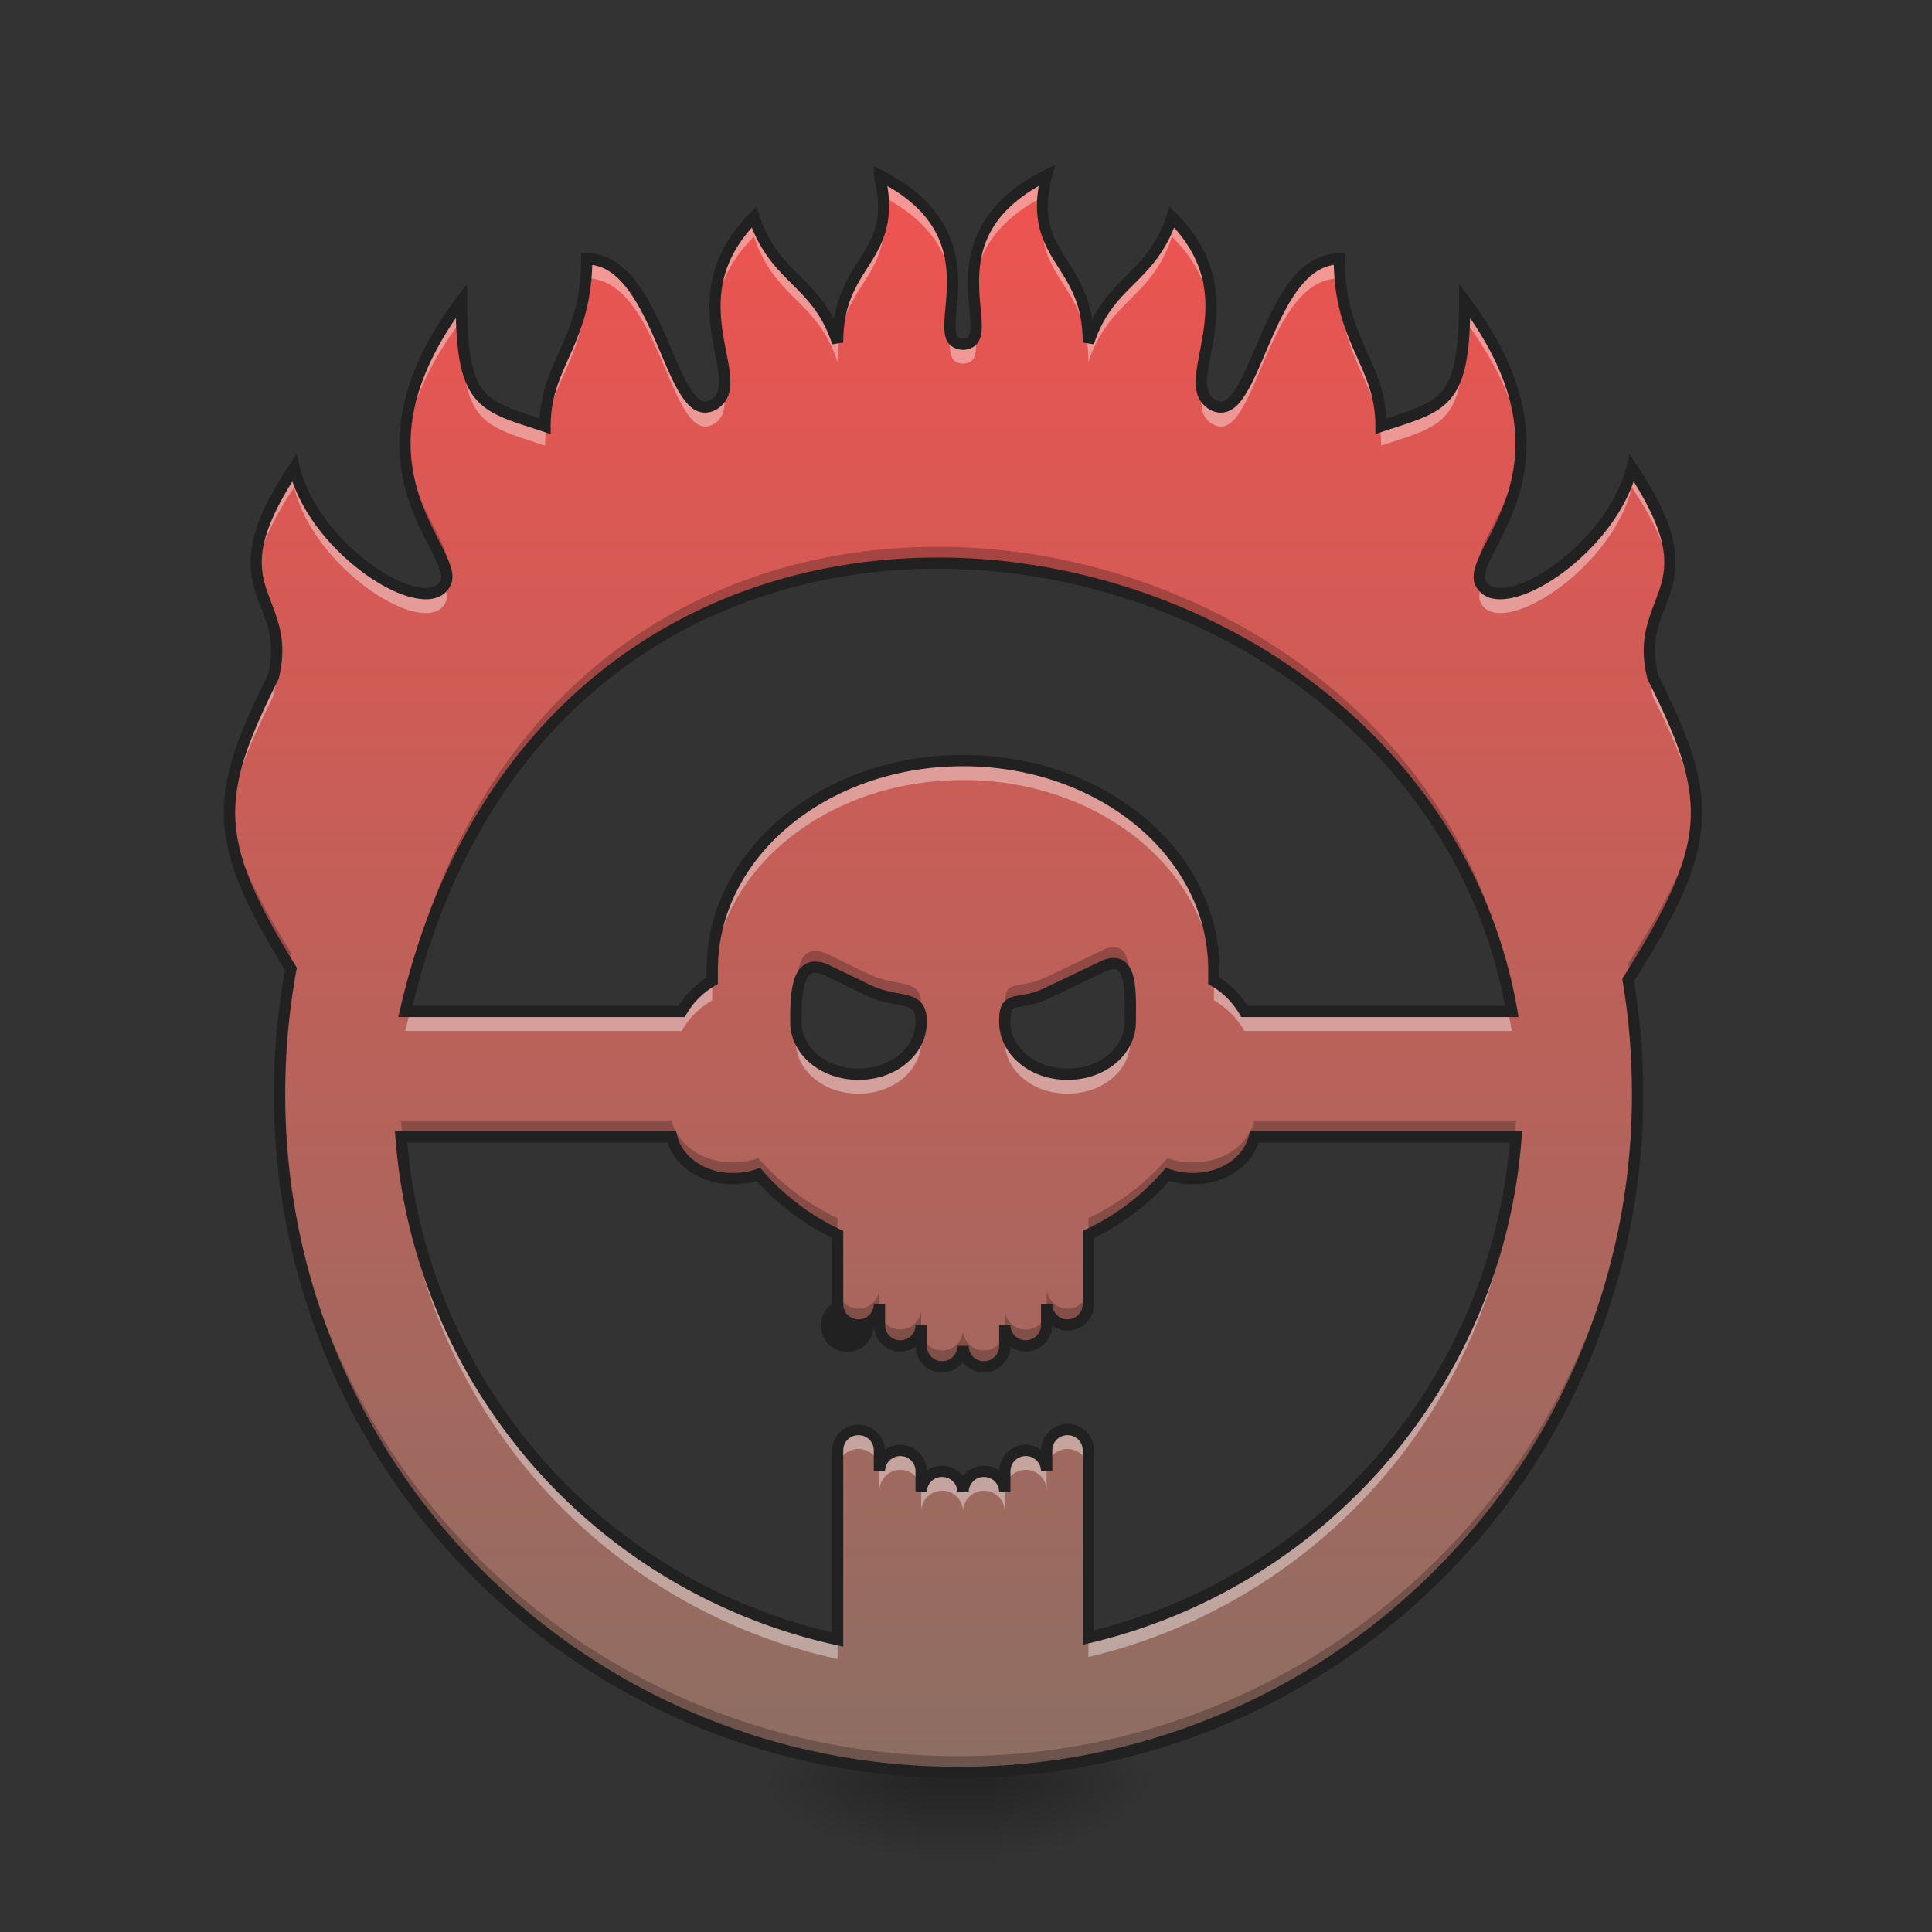 <svg height="64pt" viewBox="0 0 64 64" width="64pt" xmlns="http://www.w3.org/2000/svg" xmlns:xlink="http://www.w3.org/1999/xlink"><rect x="0" y="0" width="64" height="64" fill="#333333" stroke="none"/><linearGradient id="a" gradientTransform="matrix(.01 0 0 .125 29.217 29.854)" gradientUnits="userSpaceOnUse" x1="254" x2="254" y1="233.5" y2="254.667"><stop offset="0" stop-opacity=".275"/><stop offset="1" stop-opacity="0"/></linearGradient><linearGradient id="b"><stop offset="0" stop-opacity=".314"/><stop offset=".222" stop-opacity=".275"/><stop offset="1" stop-opacity="0"/></linearGradient><radialGradient id="c" cx="450.909" cy="189.579" gradientTransform="matrix(0 -.156 -.281 0 85.739 130.168)" gradientUnits="userSpaceOnUse" r="21.167" xlink:href="#b"/><radialGradient id="d" cx="450.909" cy="189.579" gradientTransform="matrix(0 .156 .281 0 -22.233 -12.078)" gradientUnits="userSpaceOnUse" r="21.167" xlink:href="#b"/><radialGradient id="e" cx="450.909" cy="189.579" gradientTransform="matrix(0 -.156 .281 0 -22.233 130.168)" gradientUnits="userSpaceOnUse" r="21.167" xlink:href="#b"/><radialGradient id="f" cx="450.909" cy="189.579" gradientTransform="matrix(0 .156 -.281 0 85.739 -12.078)" gradientUnits="userSpaceOnUse" r="21.167" xlink:href="#b"/><linearGradient id="g" gradientUnits="userSpaceOnUse" x1="31.9" x2="31.9" y1="5.809" y2="58.431"><stop offset="0" stop-color="#ef5350"/><stop offset="1" stop-color="#8d6e63"/></linearGradient><path d="m30.43 58.383h2.644v3.308h-2.644zm0 0" fill="url(#a)"/><path d="m33.074 59.043h5.293v-2.645h-5.293zm0 0" fill="url(#c)"/><path d="m30.43 59.043h-5.293v2.648h5.293zm0 0" fill="url(#d)"/><path d="m30.43 59.043h-5.293v-2.645h5.293zm0 0" fill="url(#e)"/><path d="m33.074 59.043h5.293v2.648h-5.293zm0 0" fill="url(#f)"/><path d="m29.133 5.809c.691 2.77-1.387 2.77-1.387 5.539-.691-2.078-2.078-2.078-2.77-4.153-2.769 2.77 0 5.54-1.382 6.23-1.387.692-1.735-4.847-4.157-4.847 0 2.77-1.382 3.461-1.382 5.54-2.078-.692-2.77-.692-2.77-4.153-4.156 5.539 0 8.308-.531 9.355-.625 1.235-4.316-1.047-5.012-3.816-2.77 4.152 0 4.152-.691 6.922-1.969 3.941-2.067 5.394.586 9.668a22.8 22.8 0 0 0 -.375 4.129 22.443 22.443 0 0 0 22.492 22.492 22.443 22.443 0 0 0 22.492-22.492c0-1.282-.11-2.54-.312-3.758v-.004c2.89-4.563 2.843-5.984.816-10.035-.691-2.77 2.078-2.77-.691-6.922-.692 2.77-4.387 5.05-5.008 3.816-.531-1.047 3.62-3.816-.531-9.355 0 3.46-.692 3.46-2.77 4.152 0-2.078-1.387-2.77-1.387-5.539-2.422 0-2.77 5.54-4.152 4.848-1.387-.692 1.383-3.461-1.387-6.23-.691 2.074-2.074 2.074-2.77 4.152 0-2.77-2.074-2.77-1.382-5.54-4.156 2.079-1.387 5.54-2.77 5.594-1.386-.054 1.383-3.515-2.77-5.593zm20.945 27.695h-8.851a2.783 2.783 0 0 0 -1.016-1.016v-.367c0-3.836-3.707-6.926-8.309-6.926-4.605 0-8.308 3.09-8.308 6.926v.367a2.783 2.783 0 0 0 -1.016 1.016h-9.152c5.11-22.14 33.64-17.313 36.652 0zm-13.195-1.582c.633-.016.558 1.105.558 1.93 0 .957-.918 1.73-2.054 1.73h-.047c-1.137 0-2.055-.773-2.055-1.73 0-.961.383-.465 1.41-.957l1.817-.872a.873.873 0 0 1 .37-.101zm-9.875.117a.96.96 0 0 1 .41.113l1.332.645c1.027.496 1.766.094 1.766 1.055 0 .957-.914 1.73-2.055 1.73h-.043c-1.14 0-2.055-.773-2.055-1.73 0-.809.02-1.817.645-1.813zm-13.723 5.621h8.965c.188.793 1.016 1.383 2.012 1.383h.047c.289 0 .562-.047.812-.14a7.968 7.968 0 0 0 2.625 1.992v2.304a.69.69 0 0 0 .692.692.691.691 0 0 0 .695-.692v.692a.69.69 0 1 0 1.383 0v.691c0 .387.308.695.691.695a.692.692 0 0 0 .695-.695.691.691 0 1 0 1.383 0v-.691c0 .382.309.691.695.691a.69.69 0 0 0 .692-.691v-.692a.69.69 0 1 0 1.383 0v-2.304a7.968 7.968 0 0 0 2.625-1.993c.25.094.523.141.816.141h.043c1 0 1.824-.59 2.016-1.383h8.668a18.48 18.48 0 0 1 -14.168 16.586v-6.2a.69.69 0 1 0 -1.383 0v.692a.69.69 0 0 0 -.692-.691.691.691 0 0 0 -.695.691v.692a.69.69 0 1 0 -1.383 0 .691.691 0 0 0 -.695-.692.69.69 0 0 0 -.691.692v-.692a.69.69 0 1 0 -1.383 0v-.691a.691.691 0 0 0 -.695-.692.69.69 0 0 0 -.692.692v6.266c-7.866-1.723-13.836-8.418-14.46-16.653zm0 0" fill="url(#g)"/><path d="m29.133 5.809c.062.257.105.496.125.71 1.781.934 2.222 2.133 2.289 3.176.058-1.183-.129-2.742-2.414-3.886zm5.539 0c-2.285 1.144-2.477 2.703-2.414 3.886.066-1.043.504-2.242 2.289-3.175a4.48 4.48 0 0 1 .125-.711zm-5.414 1.347c-.164 1.528-1.512 1.961-1.512 4.192-.691-2.078-2.078-2.078-2.77-4.153-1.144 1.145-1.343 2.293-1.277 3.293.059-.836.371-1.742 1.278-2.648.691 2.074 2.078 2.074 2.77 4.152 0-2.512 1.71-2.746 1.51-4.836zm5.289 0c-.203 2.09 1.508 2.324 1.508 4.836.695-2.078 2.078-2.078 2.77-4.152.905.906 1.222 1.812 1.28 2.644.063-.996-.132-2.144-1.28-3.289-.692 2.075-2.075 2.075-2.77 4.153 0-2.23-1.344-2.664-1.508-4.192zm-15.11 1.422c0 2.77-1.382 3.461-1.382 5.54-2.078-.692-2.77-.692-2.77-4.153-1.535 2.043-1.937 3.71-1.86 5.055.075-1.223.56-2.68 1.86-4.41 0 3.46.692 3.46 2.77 4.152 0-2.078 1.383-2.77 1.383-5.54 2.421 0 2.769 5.54 4.156 4.848.414-.207.453-.605.383-1.129a.694.694 0 0 1 -.383.485c-1.387.691-1.735-4.848-4.157-4.848zm24.926 0c-2.422 0-2.77 5.54-4.152 4.848a.7.7 0 0 1 -.387-.485c-.07.524-.031.922.387 1.13 1.383.69 1.73-4.848 4.152-4.848 0 2.77 1.387 3.46 1.387 5.539 2.078-.692 2.77-.692 2.77-4.153 1.296 1.73 1.785 3.188 1.855 4.41.078-1.343-.32-3.011-1.855-5.054 0 3.46-.692 3.46-2.77 4.152 0-2.078-1.387-2.77-1.387-5.539zm-12.875 2.477c-.047.586-.043.976.414.992.457-.016.461-.406.41-.992-.042.21-.156.34-.41.347-.257-.007-.37-.136-.414-.347zm-21.746 4.449c-1.11 1.668-1.328 2.668-1.238 3.441.078-.683.41-1.554 1.238-2.797.695 2.77 4.387 5.051 5.012 3.817.078-.156.05-.352-.035-.586-.707 1.101-4.293-1.152-4.977-3.875zm44.317 0c-.68 2.723-4.266 4.976-4.977 3.875-.086.234-.11.43-.031.586.62 1.234 4.316-1.047 5.008-3.817.828 1.243 1.16 2.114 1.238 2.797.094-.777-.125-1.773-1.238-3.441zm-44.91 6.371a3.418 3.418 0 0 1 -.098.55c-1.008 2.02-1.528 3.384-1.434 4.81.074-1.208.578-2.45 1.434-4.165.117-.465.136-.851.097-1.195zm45.503 0c-.035.344-.02.73.098 1.195.855 1.715 1.36 2.957 1.438 4.164.09-1.425-.426-2.789-1.438-4.808a4.566 4.566 0 0 1 -.098-.551zm-22.75 3.32c-4.605 0-8.308 3.09-8.308 6.926v.367a2.783 2.783 0 0 0 -1.016 1.016h-8.992c-.055.215-.11.43-.16.648h9.152a2.754 2.754 0 0 1 1.016-1.015v-.371c0-3.836 3.703-6.926 8.308-6.926 4.602 0 8.309 3.09 8.309 6.926v.37c.422.243.773.594 1.016 1.016h8.851a11.872 11.872 0 0 0 -.125-.648h-8.726a2.783 2.783 0 0 0 -1.016-1.016v-.367c0-3.836-3.707-6.926-8.309-6.926zm-22.351 7.403a22.623 22.623 0 0 0 -.285 3.949c.015-1.3.144-2.57.37-3.809-.03-.047-.058-.093-.085-.14zm44.465.382-.082.13c.187 1.117.293 2.269.308 3.437 0-.106.004-.215.004-.324 0-1.102-.082-2.184-.23-3.243zm-16.575.813v.059c0 .957-.918 1.73-2.054 1.73h-.047c-1.02 0-1.86-.621-2.024-1.437a1.64 1.64 0 0 0 -.03.351c0 .961.917 1.73 2.054 1.73h.047c1.136 0 2.054-.769 2.054-1.73 0-.223.004-.465 0-.703zm-11.07.203c-.008.168-.008.34-.008.5 0 .961.914 1.73 2.055 1.73h.043c1.14 0 2.055-.769 2.055-1.73 0-.125-.012-.226-.036-.312-.183.8-1.015 1.398-2.02 1.398h-.042c-1.082 0-1.961-.695-2.047-1.586zm-13.086 4.309a18.472 18.472 0 0 0 14.461 16.652v-.645a18.477 18.477 0 0 1 -14.402-16.007zm36.875 0a18.47 18.47 0 0 1 -14.105 15.941v.645a18.48 18.48 0 0 0 14.168-16.586zm-21.722 9.05a.69.69 0 0 0 -.692.692v.644a.69.69 0 0 1 .692-.691c.386 0 .695.309.695.691v-.644a.691.691 0 0 0 -.695-.692zm6.925 0a.69.69 0 0 0 -.691.692v.644a.69.69 0 1 1 1.383 0v-.644a.69.69 0 0 0 -.692-.692zm-5.539.692a.69.69 0 0 0 -.691.691v.645a.69.69 0 1 1 1.383 0v-.645a.69.69 0 0 0 -.692-.691zm4.156 0a.691.691 0 0 0 -.695.691v.645c0-.383.309-.692.695-.692a.69.69 0 0 1 .692.692v-.645a.69.69 0 0 0 -.692-.691zm-2.773.691a.69.69 0 0 0 -.691.692v.644a.69.69 0 0 1 .691-.691c.387 0 .695.308.695.691a.69.69 0 1 1 1.383 0v-.644a.69.69 0 1 0 -1.383 0 .691.691 0 0 0 -.695-.692zm0 0" fill="#fff" fill-opacity=".392"/><path d="m29.133 5.809c.07.277.11.53.129.757a3.28 3.28 0 0 0 -.016-.699zm5.539 0-.113.058a3.28 3.28 0 0 0 -.016.7c.016-.227.059-.481.129-.758zm-3.125 3.289c-.024.574-.113 1.062-.063 1.379.032-.383.09-.86.063-1.38zm.707 0c-.027.52.035.996.066 1.379.047-.317-.039-.805-.066-1.38zm7.855.797c-.058 1.023-.398 1.898-.293 2.464.079-.648.348-1.507.293-2.464zm-16.414 0c-.054.957.215 1.816.29 2.464.109-.566-.235-1.441-.29-2.464zm-10.27 4.539c-.105 2.125 1.044 3.523 1.317 4.363l.012-.02c.336-.664-1.215-2.023-1.328-4.343zm36.954 0c-.117 2.32-1.664 3.68-1.328 4.343.004.008.008.012.011.02.274-.84 1.422-2.238 1.317-4.363zm-19.367 3.68c-7.649.015-15.188 4.468-17.586 14.847h.133c5.39-21.29 32.941-16.727 36.418 0h.101c-1.598-9.195-10.402-14.871-19.066-14.848zm24.293.241c-.106 1.036-.766 1.668-.657 2.926.098-1.097.77-1.722.657-2.926zm-46.805 0c-.117 1.204.555 1.829.656 2.926.11-1.258-.554-1.89-.656-2.926zm-.887 8.286c-.082 1.527.52 3.011 1.95 5.332.023-.141.046-.282.074-.422-1.313-2.113-1.95-3.535-2.024-4.91zm48.575.004c-.079 1.449-.786 2.957-2.254 5.277l.07.433c1.598-2.542 2.27-4.105 2.184-5.71zm-19.305 4.734a.873.873 0 0 0 -.371.101l-1.817.872c-1.027.492-1.41 0-1.41.957 0 .082.008.16.02.238.09-.543.496-.227 1.39-.652l1.817-.872a.873.873 0 0 1 .37-.101c.466-.012.548.594.56 1.246.003-.805.038-1.805-.56-1.79zm-9.875.117c-.625 0-.645 1.004-.645 1.813 0 .039 0 .078.004.117.02-.7.125-1.387.64-1.387a.96.96 0 0 1 .411.113l1.332.645c.914.441 1.602.172 1.742.789.016-.09.024-.184.024-.277 0-.957-.739-.559-1.766-1.055l-1.332-.645a.96.96 0 0 0 -.41-.113zm-17.746 4.454v.274a22.443 22.443 0 0 0 22.492 22.492 22.443 22.443 0 0 0 22.492-22.492c0-.09-.004-.18-.004-.27a22.442 22.442 0 0 1 -22.488 22.219 22.444 22.444 0 0 1 -22.492-22.224zm4.023 1.168c.012.18.031.363.05.543h8.915c.188.793 1.016 1.383 2.012 1.383h.047c.289 0 .562-.047.812-.14a7.968 7.968 0 0 0 2.625 1.992v-.543a7.968 7.968 0 0 1 -2.625-1.993c-.25.094-.523.145-.812.145h-.047c-.996 0-1.825-.594-2.012-1.387zm28.27 0c-.192.793-1.016 1.387-2.016 1.387h-.043c-.293 0-.566-.05-.816-.145a7.968 7.968 0 0 1 -2.625 1.993v.543a7.968 7.968 0 0 0 2.625-1.993c.25.094.523.141.816.141h.043c1 0 1.824-.59 2.016-1.383h8.617c.02-.18.035-.363.05-.543zm-13.809 5.54v.542a.69.69 0 0 0 .692.692.691.691 0 0 0 .695-.692v-.543a.691.691 0 0 1 -.695.692.69.69 0 0 1 -.692-.692zm6.926 0v.542a.69.69 0 1 0 1.383 0v-.543a.69.69 0 1 1 -1.383 0zm-5.54.69v.544a.69.69 0 1 0 1.384 0v-.543a.691.691 0 1 1 -1.383 0zm4.153 0v.544c0 .382.309.691.695.691a.69.69 0 0 0 .692-.691v-.543a.691.691 0 0 1 -.692.695.692.692 0 0 1 -.695-.695zm-2.77.696v.539c0 .387.31.695.692.695a.692.692 0 0 0 .695-.695.691.691 0 1 0 1.383 0v-.539a.69.69 0 1 1 -1.383 0 .691.691 0 0 1 -.695.691.69.69 0 0 1 -.691-.691zm0 0" fill-opacity=".235"/><path d="m34.953 5.457-.367.184c-2.129 1.066-2.527 2.554-2.527 3.722 0 .586.09 1.098.09 1.434 0 .168-.028.285-.06.336-.03.05-.066.074-.187.082-.125-.008-.156-.031-.187-.082-.035-.051-.059-.168-.059-.336 0-.336.086-.848.086-1.434 0-1.168-.398-2.656-2.527-3.722l-.27-.137v.328l.004.023c.336 1.34.016 1.942-.41 2.625-.34.547-.758 1.145-.914 2.094-.332-.633-.742-1.047-1.129-1.437-.52-.52-1.008-1-1.34-2.004l-.097-.285-.215.215c-1.43 1.425-1.442 2.906-1.266 4.054.09.574.219 1.074.238 1.442a1.04 1.04 0 0 1 -.054.441.465.465 0 0 1 -.254.258c-.125.062-.195.055-.297-.004-.106-.059-.227-.195-.352-.395-.25-.394-.5-1.02-.78-1.671-.286-.653-.602-1.336-1.017-1.872-.414-.53-.949-.925-1.625-.925h-.187v.187c0 1.356-.332 2.18-.676 2.953-.316.711-.644 1.39-.699 2.332-.898-.297-1.492-.484-1.844-.906-.383-.457-.558-1.277-.558-2.992v-.563l-.34.45c-2.106 2.804-2.121 4.968-1.653 6.527.23.781.579 1.414.829 1.902.12.242.218.453.27.617.046.165.042.266.007.34a.398.398 0 0 1 -.254.207c-.121.04-.293.043-.492.004-.406-.074-.93-.32-1.457-.691-1.059-.738-2.125-1.98-2.457-3.301l-.102-.41-.234.351c-.703 1.051-1.059 1.848-1.207 2.508-.149.66-.078 1.18.055 1.633.273.898.757 1.512.433 2.828-.98 1.965-1.512 3.34-1.45 4.778.063 1.425.712 2.875 2.02 4.988a22.721 22.721 0 0 0 -.367 4.09 22.633 22.633 0 0 0 22.68 22.68 22.635 22.635 0 0 0 22.68-22.68c0-1.27-.106-2.508-.305-3.72 1.426-2.253 2.144-3.765 2.242-5.237.102-1.48-.434-2.88-1.441-4.899-.325-1.316.164-1.93.433-2.828.137-.453.207-.973.059-1.633-.149-.66-.508-1.457-1.207-2.508l-.235-.351-.105.41c-.328 1.32-1.398 2.563-2.453 3.3-.527.372-1.055.618-1.457.692-.203.04-.371.035-.492-.004a.389.389 0 0 1 -.254-.207c-.04-.074-.043-.175.008-.34.046-.164.144-.375.27-.617.245-.488.593-1.12.827-1.902.465-1.559.45-3.723-1.656-6.527l-.336-.45v.563c0 1.715-.18 2.535-.562 2.992-.352.422-.946.61-1.844.906-.051-.941-.383-1.62-.696-2.332-.347-.773-.68-1.597-.68-2.953v-.187h-.187c-.675 0-1.21.394-1.625.925-.414.536-.73 1.22-1.011 1.871-.286.653-.536 1.278-.782 1.672-.125.2-.25.336-.351.395-.102.059-.172.066-.301.004a.492.492 0 0 1 -.254-.258.987.987 0 0 1 -.05-.441c.019-.368.144-.868.234-1.442.175-1.148.164-2.629-1.266-4.055l-.215-.214-.094.285c-.336 1.004-.82 1.484-1.34 2.004-.39.39-.8.804-1.128 1.437-.157-.949-.575-1.547-.918-2.094-.426-.683-.746-1.285-.41-2.625zm-5.558.703c1.71.98 1.972 2.176 1.972 3.203 0 .547-.086 1.04-.086 1.434 0 .2.016.379.114.535.097.156.285.25.5.258h.015c.211-.008.399-.102.496-.258.098-.156.117-.336.117-.535 0-.395-.09-.887-.09-1.434 0-1.027.262-2.222 1.977-3.203-.2 1.18.14 1.883.535 2.516.438.703.922 1.336.922 2.672l.367.058c.332-1.004.82-1.484 1.34-2.004.469-.468.965-.972 1.32-1.863 1.137 1.266 1.118 2.477.958 3.52-.086.55-.215 1.046-.239 1.48-.011.215.004.422.082.606a.887.887 0 0 0 .43.449c.219.11.465.094.656-.016.192-.11.34-.293.48-.52.282-.445.528-1.078.81-1.722.28-.645.59-1.305.964-1.79.332-.425.7-.706 1.149-.769.03 1.301.37 2.16.703 2.907.347.785.675 1.437.675 2.433v.262l.247-.082c1.03-.344 1.765-.52 2.25-1.098.425-.511.605-1.285.64-2.664 1.715 2.5 1.68 4.352 1.266 5.738-.219.735-.55 1.34-.805 1.836-.125.25-.234.473-.293.684-.062.21-.082.422.016.613.101.2.277.336.476.399.203.062.43.058.676.011.485-.09 1.043-.359 1.602-.75 1.011-.71 2.027-1.832 2.48-3.117.531.852.82 1.516.938 2.04a2.654 2.654 0 0 1 -.051 1.44c-.246.829-.797 1.602-.434 3.044l.004.02.008.019c1.012 2.015 1.508 3.347 1.418 4.726-.094 1.383-.785 2.852-2.223 5.125l-.015.02v.004l-.024.035.012.07c.203 1.215.309 2.457.309 3.73a22.253 22.253 0 0 1 -22.305 22.305 22.253 22.253 0 0 1 -22.305-22.304c0-1.399.13-2.77.371-4.094v-.004l.016-.066-.04-.063c-1.32-2.129-1.94-3.531-2-4.871-.058-1.336.442-2.652 1.423-4.613l.015-.04c.36-1.44-.187-2.214-.437-3.042a2.692 2.692 0 0 1 -.05-1.442c.12-.523.405-1.187.937-2.039.453 1.285 1.468 2.406 2.484 3.117.559.391 1.117.66 1.602.75.242.047.468.051.671-.011a.778.778 0 0 0 .477-.399c.098-.191.082-.402.02-.613a4.075 4.075 0 0 0 -.297-.684c-.25-.496-.582-1.101-.801-1.836-.414-1.386-.453-3.238 1.262-5.738.039 1.38.218 2.152.644 2.664.48.578 1.215.754 2.246 1.098l.25.082v-.262c0-.996.328-1.648.676-2.433.328-.746.668-1.606.7-2.907.452.063.816.344 1.148.77.375.484.687 1.144.968 1.789.278.644.524 1.277.805 1.723.145.226.293.41.48.52.192.108.438.124.657.015a.895.895 0 0 0 .433-.45c.078-.183.094-.39.082-.605-.023-.434-.156-.93-.242-1.48-.16-1.043-.176-2.254.957-3.52.356.89.852 1.395 1.324 1.863.52.52 1.004 1 1.34 2.004l.364-.058c0-1.336.484-1.97.925-2.672.395-.633.73-1.336.536-2.516zm1.617 12.309c-7.723.02-15.356 4.543-17.766 14.996l-.055.226h9.493l.054-.093c.227-.391.555-.72.95-.946l.093-.054v-.477c0-3.715 3.602-6.738 8.121-6.738 4.52 0 8.121 3.023 8.121 6.738v.477l.094.054c.395.227.719.555.946.946l.054.093h9.184l-.035-.218c-1.524-8.754-9.489-14.34-17.711-14.95a18.571 18.571 0 0 0 -1.543-.054zm0 .37c.504 0 1.011.02 1.515.056 8 .593 15.739 5.988 17.325 14.421h-8.528a2.91 2.91 0 0 0 -.926-.925v-.27c0-3.957-3.808-7.113-8.496-7.113-4.687 0-8.496 3.156-8.496 7.113v.27c-.375.234-.695.55-.93.925h-8.808c2.437-10.136 9.828-14.46 17.344-14.476zm5.867 12.895c-.14 0-.285.043-.445.121l-1.817.868c-.484.234-.789.222-1.058.293a.576.576 0 0 0 -.364.261c-.078.145-.097.32-.097.575 0 1.078 1.02 1.918 2.242 1.918h.047c1.222 0 2.242-.84 2.242-1.918 0-.407.02-.899-.047-1.309-.031-.207-.082-.395-.191-.55a.6.6 0 0 0 -.512-.259zm-9.871.118a.661.661 0 0 0 -.508.234c-.117.14-.188.32-.23.512-.094.386-.094.847-.094 1.254 0 1.078 1.02 1.918 2.242 1.918h.043c1.223 0 2.242-.84 2.242-1.918 0-.266-.05-.47-.172-.618-.12-.148-.293-.218-.465-.265-.347-.09-.753-.11-1.234-.34l-1.332-.645a1.15 1.15 0 0 0 -.492-.132zm9.879.257c.101-.004.14.024.195.098.055.078.102.219.133.395.055.351.039.832.039 1.25 0 .84-.813 1.543-1.867 1.543h-.047c-1.05 0-1.867-.704-1.867-1.543 0-.227.03-.352.054-.395.024-.047.035-.055.125-.078.18-.047.582-.055 1.125-.316l1.817-.872a.76.76 0 0 1 .293-.082zm-9.883.118a.83.83 0 0 1 .332.093l1.336.645c.543.265 1.02.293 1.3.367.137.035.22.078.266.137.051.062.09.168.09.383 0 .84-.812 1.543-1.867 1.543h-.043c-1.055 0-1.867-.704-1.867-1.543 0-.403.008-.848.082-1.168a.954.954 0 0 1 .152-.356.257.257 0 0 1 .219-.101zm26.75.191c0 .008-.004.031-.004.043v-.035zm-.008.055c.004.007.004.03.008.035l-.004-.004-.004-.027zm-40.664 5 .016.203a18.663 18.663 0 0 0 14.609 16.82l.227.05v-6.5c0-.284.222-.503.503-.503.286 0 .508.219.508.504v.691h.375a.5.5 0 0 1 .504-.504.5.5 0 0 1 .504.504v.692h.375a.5.5 0 0 1 .504-.504c.285 0 .508.222.508.504h.375a.5.5 0 0 1 .504-.504.5.5 0 0 1 .504.504h.375v-.692c0-.281.222-.504.507-.504a.5.5 0 0 1 .504.504h.375v-.691c0-.285.223-.504.504-.504.282 0 .504.219.504.504v6.437l.23-.054c7.801-1.844 13.688-8.543 14.31-16.754l.015-.203h-9.016l-.035.144c-.164.692-.906 1.238-1.832 1.238h-.043c-.27 0-.523-.046-.754-.128l-.12-.043-.083.097a7.77 7.77 0 0 1 -2.562 1.942l-.11.05v2.427a.5.5 0 0 1 -.504.504.5.5 0 0 1 -.504-.504h-.375v.692a.498.498 0 0 1 -.504.504.499.499 0 0 1 -.507-.504h-.375v.691a.501.501 0 0 1 -.504.508.501.501 0 0 1 -.504-.508h-.375a.502.502 0 0 1 -.508.508.501.501 0 0 1 -.504-.508v-.691h-.375a.498.498 0 0 1 -.504.504.498.498 0 0 1 -.504-.504v-.692h-.375a.501.501 0 0 1 -.508.504.5.5 0 0 1 -.503-.504v-2.426l-.106-.05a7.73 7.73 0 0 1 -2.562-1.942l-.086-.097-.121.043a2.24 2.24 0 0 1 -.75.128h-.047c-.922 0-1.664-.546-1.832-1.238l-.035-.144zm.41.375h8.617c.27.816 1.141 1.382 2.153 1.382h.047c.265 0 .52-.039.753-.113a8.237 8.237 0 0 0 2.497 1.89v2.193a.875.875 0 1 0 1.387.715.883.883 0 0 0 .878.856.857.857 0 0 0 .508-.165.88.88 0 0 0 .875.86.883.883 0 0 0 .695-.344c.16.207.41.344.692.344a.884.884 0 0 0 .879-.86.84.84 0 0 0 .507.165.88.88 0 0 0 .875-.856c.145.102.32.164.508.164a.88.88 0 0 0 .88-.879v-2.191a8.142 8.142 0 0 0 2.495-1.89c.239.073.492.112.758.112h.043c1.016 0 1.883-.566 2.156-1.382h8.32a18.29 18.29 0 0 1 -13.773 16.156v-5.957a.88.88 0 0 0 -.879-.879.883.883 0 0 0 -.879.855.863.863 0 0 0 -.504-.164.88.88 0 0 0 -.878.856.885.885 0 0 0 -.508-.164.875.875 0 0 0 -.692.344.883.883 0 0 0 -.695-.344.863.863 0 0 0 -.504.164.883.883 0 0 0 -.879-.856.885.885 0 0 0 -.508.164.88.88 0 0 0 -1.758.023v6.028a18.28 18.28 0 0 1 -14.066-16.226zm0 0" fill="#212121"/></svg>